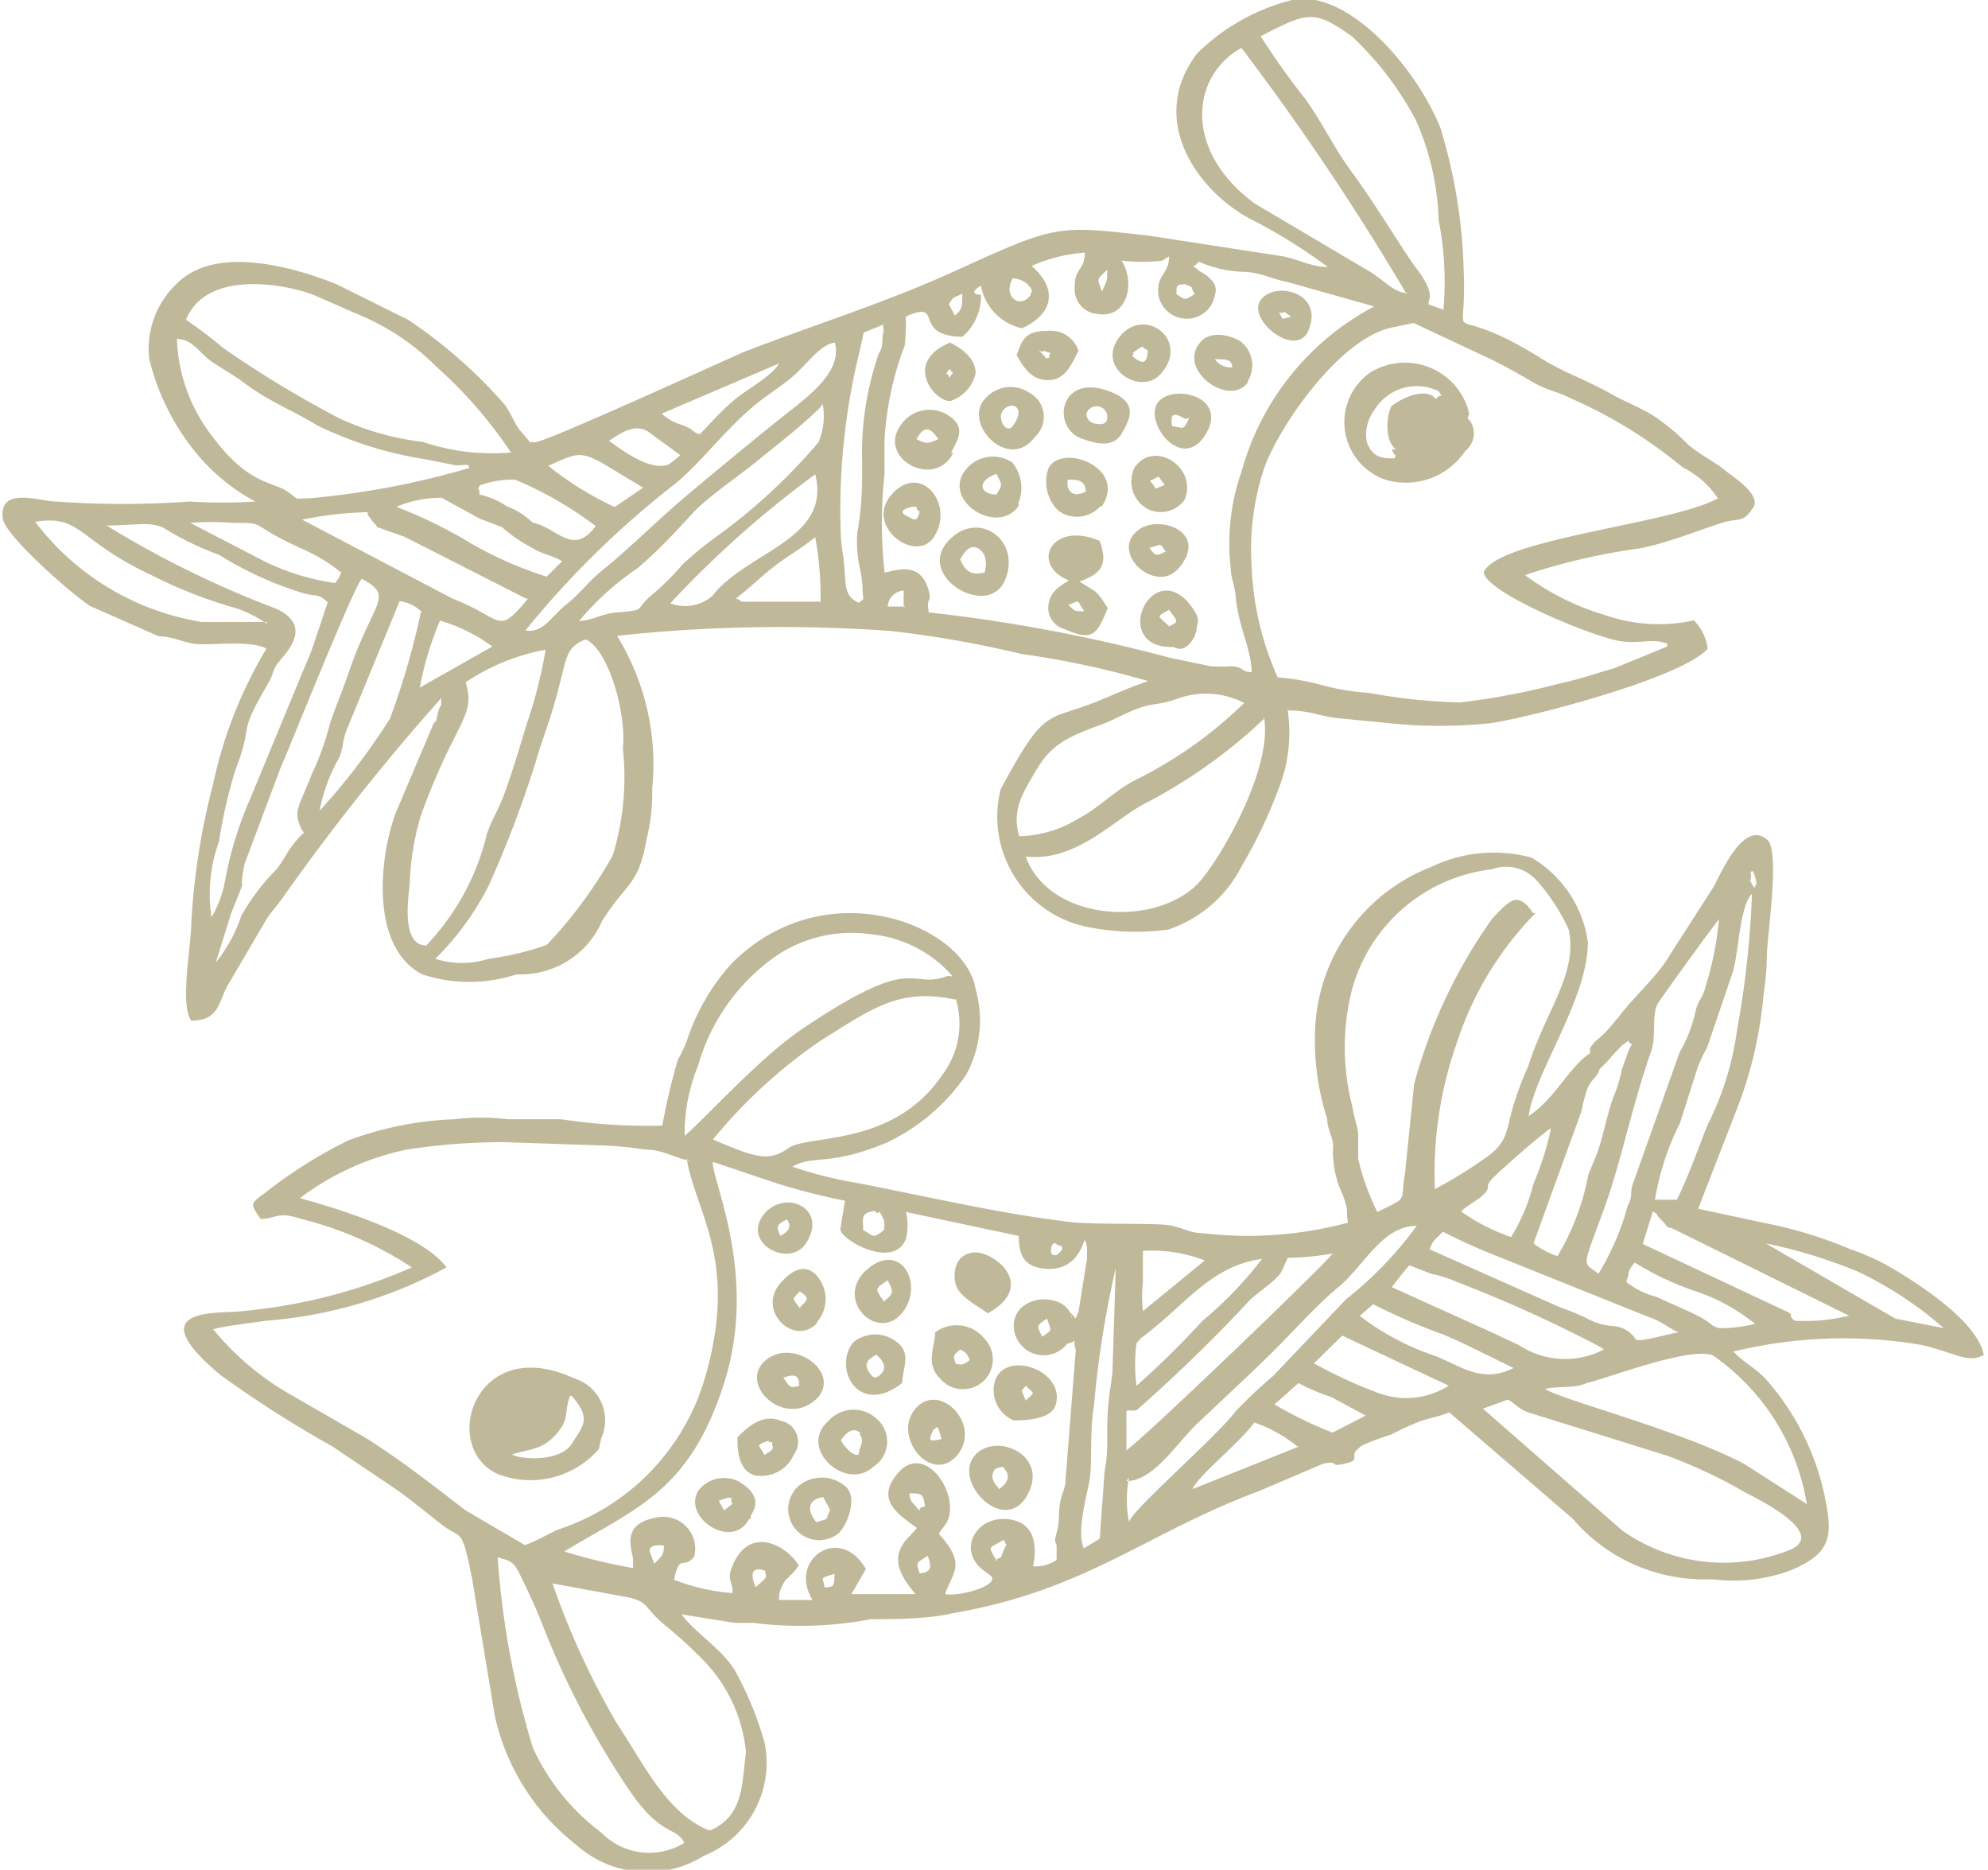 <svg xmlns="http://www.w3.org/2000/svg" viewBox="0 0 37.31 35.08"><defs><style>.cls-1{fill:#bfb999;fill-rule:evenodd;}</style></defs><title>Asset 5</title><g id="Layer_2" data-name="Layer 2"><g id="Layer_1-2" data-name="Layer 1"><path class="cls-1" d="M10.73,26.19c.38.44.21.56,0,.9s-.95.3-1.12.2c.28-.1.55-.07.82-.37s.15-.43.27-.73ZM21.94,11.75c-.22-.22-.25-.16,0-.31l.13.18c0,.09,0,.05-.11.13Zm.52,0c.06-.13,0-.26-.18-.47-.72-.76-1.43.9-.25.86.23.14.44-.2.43-.39ZM17.82,7.09c-.06-.17-.11,0,0-.17.09.14.09,0,0,.17Zm1.83,17.65c.08.25.11.2-.09.34-.1-.21-.12-.2.09-.34Zm.47,0c-.08-.49-1-.49-1.09.06a.56.56,0,0,0,1,.41c.24-.05.08-.15.16.12L20,27.73c0,.22-.08.28-.11.5s0,.33-.06.53,0,.18,0,.25l0,.26a.74.74,0,0,1-.44.12c0-.05.2-.78-.43-.88s-1,.56-.52.94l.16.12c.16.18-.59.39-.86.34.12-.4.42-.54-.12-1.13.05-.1.15-.17.19-.32.14-.53-.47-1.36-.94-.84s0,.8.34,1.05l-.22.24c-.28.36-.08.67.19,1l-1.2,0,.27-.47c-.49-.86-1.47-.17-1,.58h-.63a.54.54,0,0,1,.09-.32c.08-.14,0,0,.12-.14a.85.85,0,0,0,.16-.19c-.25-.4-.93-.74-1.24,0-.12.29,0,.27,0,.52a3.77,3.77,0,0,1-1.1-.25c.11-.52.18-.17.38-.44a.6.6,0,0,0-.74-.72c-.59.11-.46.51-.41.76l0,.18a10.21,10.21,0,0,1-1.29-.31c1.35-.82,2.35-1.12,3-3.16s-.25-3.84-.21-4.15l1.22.41a12.9,12.9,0,0,0,1.26.32l-.09.53c0,.2,1,.77,1.23.19a1,1,0,0,0,0-.51l2.12.45c0,.42.14.6.56.62.73,0,.64-.86.72-.4v.21l-.16,1c-.1.17,0,.14-.16,0ZM10,9.81a1.35,1.35,0,0,0-.49-.31A1.43,1.43,0,0,0,9,9.28c0-.19-.06,0,0-.17A1.77,1.77,0,0,1,9.67,9a7,7,0,0,1,1.51.87c-.42.57-.71.05-1.16-.06ZM9,9.73l.42.16a2.77,2.77,0,0,0,.55.38c.22.14.38.14.58.26l-.29.29a7.2,7.2,0,0,1-1.43-.63,8.7,8.7,0,0,0-1.39-.68,2.12,2.12,0,0,1,.85-.17L9,9.73Zm17.12-1.3c.09.21.1.06.05.17-.21,0-.41,0-.52-.31a.77.77,0,0,1,.14-.59A.93.93,0,0,1,27,7.34c.11.18.05,0-.05.15-.21-.28-.79.07-.84.14s-.17.6.09.8Zm1.43-.56c0-.16.05,0,0-.2A1.24,1.24,0,0,0,25.7,7,1.14,1.14,0,0,0,26,9a1.34,1.34,0,0,0,1.5-.54.42.42,0,0,0,.07-.59ZM24,5.87c.22,0,0-.08.23.07C24,6,24.11,6,24,5.87Zm.56.32c.29-.7-.63-.93-.9-.56s.68,1.12.9.56Zm-1.43.7a.35.35,0,0,1-.33-.15c.22,0,.31,0,.33.15Zm.29.26a.57.57,0,0,0-.12-.73c-.18-.13-.58-.23-.77,0-.46.52.56,1.24.89.75Zm-1.1.69s0,0-.06.12S22.13,8,22,8c-.06-.3.09-.23.24-.14Zm.28.35c.5-.74-.57-1-.86-.65s.41,1.31.86.65Zm-.74.91c-.26.09-.1.11-.28-.08.24-.09.1-.14.28.08Zm.37.28c.26-.59-.55-1.14-.93-.62a.59.59,0,0,0,.22.78.55.55,0,0,0,.71-.16Zm-.66.9c.26-.07.18-.1.31.07-.2.09-.19.08-.31-.07Zm.56.37c.56-.67-.37-1-.76-.71-.57.42.33,1.24.76.71Zm-1.78.82c-.19,0-.17,0-.3-.12.24-.09.14-.11.3.12Zm.44-.06c-.24-.38-.22-.29-.53-.5.43-.15.53-.33.38-.76-.9-.39-1.32.44-.58.74-.24.15-.34.23-.38.44a.41.41,0,0,0,.29.47c.55.25.62.09.82-.39Zm-.41-2.19c-.23.13-.38,0-.34-.22.18,0,.32,0,.34.22Zm.3.28c.48-.73-.75-1.19-1-.72a.76.76,0,0,0,.18.8.59.59,0,0,0,.79-.08Zm-.29-1.74a.2.2,0,0,1,.39.07c0,.13-.1.14-.22.12s-.17-.11-.17-.19Zm.67.36c.14-.25.3-.54-.17-.75-1-.43-1.18.64-.59.86.24.08.59.2.76-.11Zm.48-1.59c0,.29-.08.33-.29.15.08-.11-.08,0,.08-.11s.08-.05.21,0Zm.23.5c.59-.63-.28-1.3-.75-.72s.37,1.12.75.72Zm.47-1.7c.18.09.08,0,.18.19-.21.13-.18.1-.34,0,0-.19,0-.17.16-.19Zm-.3-.52c0,.35-.24.33-.2.72a.54.54,0,0,0,1,.18c.14-.31.07-.39-.07-.52a.94.94,0,0,0-.17-.11c-.14-.15-.15,0,0-.17a2.24,2.24,0,0,0,.81.19c.34,0,.52.13.85.19l1.63.46a5,5,0,0,0-2.49,3.1,4.08,4.08,0,0,0-.2,1.83c0,.17.08.32.09.51.05.57.3,1,.3,1.42-.2,0-.13-.09-.37-.11a2.67,2.67,0,0,1-.4,0l-.77-.16a30.38,30.38,0,0,0-4.52-.85c-.05-.33.06-.14,0-.41-.16-.58-.64-.36-.83-.34a8.81,8.81,0,0,1,0-1.85c0-.22,0-.42,0-.63a5.9,5.9,0,0,1,.38-1.78A4.08,4.08,0,0,0,17,5.94c.74-.33.09.36,1.06.38a1,1,0,0,0,.35-.79s0,0,0,0-.28,0,0-.17a1,1,0,0,0,.77.8c.59-.27.68-.74.18-1.17a3,3,0,0,1,1-.25c0,.34-.2.28-.19.66a.46.46,0,0,0,.42.49c.56.1.73-.57.46-1a3.18,3.18,0,0,0,.76,0ZM9.59,8.49a4.1,4.1,0,0,1-1.66-.2,5.1,5.1,0,0,1-1.58-.45A20.39,20.39,0,0,1,4.19,6.53,8,8,0,0,0,3.49,6c.41-1,2-.63,2.41-.46l.8.35a4.49,4.49,0,0,1,1.5,1A8.4,8.4,0,0,1,9.59,8.49Zm-.78.29a15.65,15.65,0,0,1-3,.57c-.32,0-.16.05-.42-.13s-.73-.13-1.38-1a3.15,3.15,0,0,1-.69-1.86c.3,0,.42.27.66.43s.43.26.65.43c.44.32.88.49,1.32.76A7.11,7.11,0,0,0,8,8.62l.55.11h.1a.33.33,0,0,1,.14,0Zm-2.4,1.94a.64.64,0,0,1-.12.22,4.38,4.38,0,0,1-1.37-.43l-1.35-.7a5.27,5.27,0,0,1,.79,0c.7,0,.22,0,1.38.52a3,3,0,0,1,.67.42ZM5,11.67l-1.21,0A4.9,4.9,0,0,1,.66,9.79c.87-.14.79.35,2.18,1a8.74,8.74,0,0,0,1.62.63,2.47,2.47,0,0,1,.56.29Zm9.62-4.85c-.14.24-.55.45-.81.66s-.48.47-.68.67c-.19-.07-.07-.08-.34-.18a.87.87,0,0,1-.37-.21l2.2-.94ZM11.43,8.27c.27-.18.49-.31.72-.18l.62.45-.21.17c-.35.15-.91-.28-1.13-.44Zm.1,1.24a6,6,0,0,1-1.24-.77c.51-.23.59-.28,1-.06l.78.47-.53.36Zm6.53-4c0,.24,0,.3-.14.41l-.11-.21c.1-.17.06-.1.25-.2Zm1.21-.19c.16.16.07.15.07.22-.21.28-.53,0-.33-.32a.5.5,0,0,1,.26.1ZM9.91,11.23c-.59.72-.46.37-1.42,0L5.67,9.75A6.82,6.82,0,0,1,6.9,9.61l0,.05.1.13c.16.17,0,.06.19.14l.4.14,2.28,1.16ZM20.78,5.06c0,.24,0,.19-.1.41-.09-.27-.11-.2.1-.41ZM8.24,11.64a3.11,3.11,0,0,1,1,.49l-1.36.77a5.92,5.92,0,0,1,.38-1.26Zm7.43-5.21c.15.59-.59,1.07-1.11,1.49s-1.08.88-1.64,1.35-1,.92-1.54,1.37c-.33.25-.45.46-.75.7s-.43.54-.77.49a17.17,17.17,0,0,1,2.82-2.76c.47-.39.93-1,1.43-1.42.27-.24.6-.42.85-.66s.47-.54.71-.56Zm-.23,1.15a1.26,1.26,0,0,1-.08.72A10.87,10.87,0,0,1,13.54,10a7,7,0,0,0-.72.58,4.91,4.91,0,0,1-.56.56c-.38.31-.1.3-.65.35-.26,0-.5.16-.74.16a5.31,5.31,0,0,1,1.11-1c.36-.31.71-.68,1-1s.85-.69,1.23-1,.8-.63,1.18-1ZM7.9,11.48a14.16,14.16,0,0,1-.58,2A12.13,12.13,0,0,1,6,15.21a3.13,3.13,0,0,1,.37-1c.08-.22.06-.31.13-.5l1-2.43a.7.7,0,0,1,.44.23ZM15.3,8.9c.31,1.23-1.28,1.44-1.93,2.28a.78.78,0,0,1-.79.14A19.11,19.11,0,0,1,15.3,8.9Zm0,1.18a6.18,6.18,0,0,1,.1,1.21H14c-.2,0,0,0-.19-.06.24-.18.44-.38.69-.58s.53-.35.81-.58Zm-9.41,2c-.08.24-.19.47-.29.72L4.69,15a6.87,6.87,0,0,0-.46,1.49,2.13,2.13,0,0,1-.26.72,2.87,2.87,0,0,1,.14-1.42,9.39,9.39,0,0,1,.31-1.35c.36-.92,0-.58.62-1.63.09-.16.06-.17.14-.32s.78-.71,0-1.07A18.72,18.72,0,0,1,2,9.86c.5,0,.88-.09,1.11.07a5.71,5.71,0,0,0,1,.48,6.64,6.64,0,0,0,1.55.71c.3.09.3,0,.49.18l-.26.78Zm10.67-6c.05.15,0,.14,0,.32s-.06.17-.1.33a5.7,5.7,0,0,0-.28,1.94c0,.42,0,.85-.09,1.32a2.23,2.23,0,0,0,.05.68,2.47,2.47,0,0,1,.05.38c0,.25.05.15-.07.26-.27-.11-.25-.35-.27-.63s-.06-.4-.07-.64a12.45,12.45,0,0,1,.36-3.48l.07-.32.39-.16Zm9.85-.58c-.24,0-.45-.26-.73-.42L23.55,3.82c-1.36-1-1.19-2.41-.25-2.92a48.48,48.48,0,0,1,3.1,4.62ZM6.79,10.86c.63.34.21.4-.26,1.8-.12.35-.25.64-.34.93a5.27,5.27,0,0,1-.34.94c-.23.59-.33.66-.23.94s.16,0-.16.43c-.11.16-.15.26-.28.42a4.06,4.06,0,0,0-.65.86,2.82,2.82,0,0,1-.48.88l.29-.93c.35-.87.11-.24.25-.92l.67-1.79c.13-.28,1.38-3.42,1.53-3.56Zm10.2.52-.33,0a.32.32,0,0,1,.3-.3l0,.32ZM23.66.68c.89-.46,1-.5,1.71,0a6,6,0,0,1,1.21,1.59A5,5,0,0,1,27,4.13a6,6,0,0,1,.09,1.68l-.28-.1c0-.13.06-.09,0-.29a1.47,1.47,0,0,0-.21-.36c-.24-.31-.75-1.18-1.25-1.86-.31-.42-.54-.91-.85-1.34A14,14,0,0,1,23.66.68ZM8,17.74c-.47,0-.34-.87-.31-1.16A4.93,4.93,0,0,1,7.9,15.3a12.66,12.66,0,0,1,.52-1.24c.36-.72.44-.82.32-1.26a4,4,0,0,1,1.5-.61,8.84,8.84,0,0,1-.36,1.41c-.13.43-.28.94-.44,1.36-.1.26-.21.42-.3.68A4.58,4.58,0,0,1,8,17.74ZM11,12c.42.2.76,1.37.69,2.05a5,5,0,0,1-.19,2,8.38,8.38,0,0,1-1.24,1.68,5.45,5.45,0,0,1-1.09.26,1.65,1.65,0,0,1-1,0,5.28,5.28,0,0,0,1-1.37,21,21,0,0,0,.88-2.31c.14-.5.29-.8.48-1.58.09-.33.1-.59.43-.72Zm12.35,1.19a8,8,0,0,1-2.07,1.46c-.41.22-.64.5-1.06.72a2.21,2.21,0,0,1-1.09.32c-.15-.5.07-.82.33-1.26s.56-.6,1.17-.82c.28-.1.5-.24.76-.33s.36-.05.68-.16a1.56,1.56,0,0,1,1.28.07Zm.37.25c.19,1-.9,2.82-1.27,3.17-.83.8-2.77.66-3.2-.54.95.11,1.66-.7,2.25-1a9.81,9.81,0,0,0,2.22-1.58Zm7.57-1.31-1,.41c-.36.1-.59.19-1,.28a13.68,13.68,0,0,1-1.89.36A10.82,10.82,0,0,1,25.69,13a4.54,4.54,0,0,1-.86-.14,4.36,4.36,0,0,0-.85-.15,5.59,5.59,0,0,1-.49-2.09,4.85,4.85,0,0,1,.23-1.82C24,8,25.13,6.37,26.1,6.15l.43-.09s0,0,0,0L28,6.75c.28.14.46.24.75.41s.47.18.72.31a8.76,8.76,0,0,1,2.11,1.3,1.67,1.67,0,0,1,.66.58c-.86.48-4.05.75-4.39,1.37-.05.35,1.91,1.18,2.51,1.3.41.08.66-.06.93.06Zm-7.13,1.2c.45,0,.57.11,1,.15l.92.09a9.1,9.1,0,0,0,1.88,0c.69-.09,3.62-.85,4.09-1.4a.92.92,0,0,0-.26-.53,3.07,3.07,0,0,1-1.67-.1,4.8,4.8,0,0,1-1.5-.75,11.8,11.8,0,0,1,2.15-.5c.59-.11,1.41-.46,1.66-.51s.3,0,.47-.25-.39-.59-.53-.71-.48-.3-.68-.47A4,4,0,0,0,31,7.78c-.28-.16-.45-.22-.71-.36-.5-.29-1-.45-1.42-.73-1.84-1.13-1.33,0-1.4-1.62a10,10,0,0,0-.44-2.68C26.52,1.16,25.24-.21,24.25,0a3.88,3.88,0,0,0-1.78,1c-.95,1.24,0,2.58,1,3.11a10.21,10.21,0,0,1,1.45.9c-.3,0-.54-.14-.84-.2l-2.53-.39c-1.72-.19-1.69-.22-3.66.68-1.3.59-2.63,1-3.92,1.5-.46.2-3.8,1.73-3.94,1.7s0,.09-.18-.12-.06-.06-.13-.16-.14-.28-.25-.43A9.18,9.18,0,0,0,7.66,6L6.31,5.33c-.83-.33-2.28-.74-3,0A1.68,1.68,0,0,0,2.8,6.73a4.42,4.42,0,0,0,.81,1.68,3.72,3.72,0,0,0,1.18,1,9.65,9.65,0,0,1-1.23,0,17.48,17.48,0,0,1-2.51,0c-.3,0-1.06-.29-1,.3,0,.3,1.26,1.41,1.64,1.66l1.29.57c.26,0,.41.1.67.14S4.69,12,5,12.17a8.31,8.31,0,0,0-1,2.54,13,13,0,0,0-.41,2.62c0,.39-.22,1.53,0,1.82.51,0,.51-.33.67-.64L5,17.25c.08-.13.17-.22.28-.37a42.32,42.32,0,0,1,3-3.78c0,.24,0,.05-.06.27s0,.12-.08.2l-.7,1.65c-.32.82-.51,2.54.48,3.06a2.83,2.83,0,0,0,1.78,0,1.66,1.66,0,0,0,1.6-1c.49-.77.68-.65.84-1.56a3.56,3.56,0,0,0,.1-.92,4.59,4.59,0,0,0-.66-2.87,28.67,28.67,0,0,1,5.15-.09,20.44,20.44,0,0,1,2.44.43,16.83,16.83,0,0,1,2.38.51c-.34.11-.59.23-.91.36-1,.42-1,.06-1.86,1.67a2.11,2.11,0,0,0,1.57,2.57,4.56,4.56,0,0,0,1.58.06,2.41,2.41,0,0,0,1.38-1.2A9.05,9.05,0,0,0,24,14.79a2.85,2.85,0,0,0,.16-1.51ZM19.58,6.66c-.19-.2,0,0,0-.08.22.08.1,0,.11.14-.16,0,0,0-.12-.06Zm.66-.08a.55.55,0,0,0-.6-.37c-.44,0-.46.21-.56.45.17.32.34.49.63.47s.41-.31.53-.55ZM19,8c-.12.15-.32-.18-.15-.33s.41,0,.15.33Zm.42.2a.51.51,0,0,0-.1-.83.63.63,0,0,0-.84.12c-.41.46.45,1.37.94.71Zm-.72.69c.13.24.1.21,0,.39-.29,0-.4-.24,0-.39Zm.41.56A.76.76,0,0,0,19,8.68a.65.65,0,0,0-.88.14c-.45.56.59,1.25,1,.67Zm-.75.84c.22.13.12.45.12.45-.23.06-.36,0-.46-.25.08-.11.16-.29.34-.2Zm.49.62c.35-.76-.5-1.39-1.07-.74s.74,1.43,1.07.74Zm-1.73-1.4c.19,0,0,0,.14.09-.06.22-.1.15-.28.06,0,0-.15-.09.14-.15Zm.39.59c.43-.61-.21-1.43-.76-.84s.41,1.31.76.84Zm.1-1.86c-.21.09-.22.09-.41,0,.14-.25.25-.24.41,0Zm.24.26c.12-.26.32-.5-.11-.74a.65.65,0,0,0-.85.24c-.41.6.64,1.19,1,.5Zm0-2.08c-.95.38-.27,1.16,0,1.1A.71.71,0,0,0,18.31,7c0-.29-.3-.49-.48-.57Zm-1.26,18c-.18-.26-.17-.23.07-.4.12.24.11.24-.07.4Zm.36.19c.4-.55-.07-1.34-.69-.78s.23,1.39.69.78Zm-2.18-1.73c.11.16,0,.23-.12.31-.09-.18-.08-.21.12-.31Zm.38.41c.38-.65-.47-1-.84-.47s.55,1,.84.47Zm-.14.94c.24.16.09.18,0,.31-.15-.19-.14-.16,0-.31Zm.32.58a.66.66,0,0,0,.08-.76c-.21-.36-.49-.28-.74,0-.5.52.23,1.23.66.78Zm3.21-.17c.95-.53.09-1.18-.27-1.14s-.39.4-.33.61.41.4.6.53Zm-.6.95c-.06-.15-.05-.16.08-.27.1.05.12.06.18.2-.14.1-.14.09-.26.07ZM17.55,25c0,.26-.19.59.09.86a.56.56,0,1,0,.83-.75.67.67,0,0,0-.92-.11Zm1.7,1c.19.18.16.11,0,.28-.09-.25-.1-.14,0-.28Zm.56.37c.21-.67-1-1.08-1.15-.41a.62.62,0,0,0,.36.69c.17,0,.69,0,.79-.28Zm-3.36-.95c.08.07.21.21.1.34s-.16.07-.17.07c-.16-.17-.17-.3.07-.41Zm.48.56c0-.31.19-.58-.1-.8a.65.65,0,0,0-.81,0c-.4.47.08,1.42.91.77ZM15,26c-.2.06-.18,0-.3-.15.17-.06.3-.08.3.15Zm.35.22c.43-.5-.5-1.14-1-.68s.42,1.29,1,.68Zm-.86.81c0,.18.08.12-.14.27l-.11-.18s.08-.06.1-.06c.19-.06,0,0,.15,0Zm-.65-.06c0,.19,0,.61.32.71a.67.67,0,0,0,.74-.39.4.4,0,0,0-.24-.63c-.32-.13-.58.06-.82.31Zm2.28-.07c.13.13,0,.26,0,.36s-.21,0-.34-.24c.1-.13.23-.27.38-.12Zm.27.62a.56.56,0,0,0,.05-.91.63.63,0,0,0-.89.05c-.59.51.33,1.34.84.86Zm1.13-.7c.06,0,.06-.17.15.18-.28.07-.23,0-.15-.18Zm.43.5c.5-.56-.3-1.41-.76-.9s.27,1.44.76.9Zm.8.62c-.05-.08-.15-.16-.12-.28s.07-.11.19-.14c.15.16.12.28-.07.42Zm.52.13c.46-.79-.64-1.23-1-.73s.58,1.45,1,.73Zm-1.48-9.76c-.75.28-.55-.48-2.74,1-.79.53-1.85,1.71-2.2,2A3.29,3.29,0,0,1,13.1,20a3.75,3.75,0,0,1,1.25-1.9,2.53,2.53,0,0,1,2-.57,2.32,2.32,0,0,1,1.53.79Zm12.55.81a3.23,3.23,0,0,1-.25.29l-.16.14c-.15.18-.07.08-.09.21-.4.27-.65.85-1.15,1.18.11-.82,1.12-2.21,1.11-3.27a2.19,2.19,0,0,0-1.06-1.58,2.72,2.72,0,0,0-1.89.18,3.42,3.42,0,0,0-2.16,2.9A4.82,4.82,0,0,0,24.91,21c0,.18.09.3.11.48a1.91,1.91,0,0,0,.18.94c.13.34.05.28.1.52a7.23,7.23,0,0,1-2.71.2c-.25,0-.37-.1-.64-.15s-1.59,0-2-.08c-1.18-.14-2.65-.48-3.84-.71a7.74,7.74,0,0,1-1.24-.31c.41-.23.69,0,1.77-.45a3.75,3.75,0,0,0,1.49-1.27,2.13,2.13,0,0,0,.18-1.61c-.19-1.21-2.83-2.26-4.59-.47a4,4,0,0,0-.83,1.44,2.92,2.92,0,0,1-.17.36,11.75,11.75,0,0,0-.29,1.23A10.82,10.82,0,0,1,10.53,21h-1a4.12,4.12,0,0,0-1,0,6.35,6.35,0,0,0-2,.4,8.89,8.89,0,0,0-1.58,1c-.26.19-.25.19-.06.47.29,0,.31-.15.76,0a6.69,6.69,0,0,1,2.08.91,10.22,10.22,0,0,1-3.18.82c-.38.06-2-.12-.41,1.2a21.06,21.06,0,0,0,2.1,1.34l1.07.72c.36.24.65.49,1,.76s.35,0,.55,1l.43,2.59a4.21,4.21,0,0,0,1.52,2.4,2,2,0,0,0,2.4.21,1.88,1.88,0,0,0,1.14-2.12,6.21,6.21,0,0,0-.56-1.36c-.24-.4-.74-.7-1-1.05l1,.16.35,0a7.12,7.12,0,0,0,2.21-.07c.38,0,1.07,0,1.52-.11,2.52-.43,3.63-1.5,5.75-2.29l1.22-.52c.34-.06.07.08.41,0s0-.14.32-.34a3.82,3.82,0,0,1,.53-.2,5.86,5.86,0,0,1,.57-.26c.19-.06.33-.08.53-.16l2.32,2a3.24,3.24,0,0,0,2.61,1.13,3.08,3.08,0,0,0,1.46-.16c.76-.31.8-.63.68-1.27a4.8,4.8,0,0,0-1.1-2.29c-.22-.25-.43-.33-.64-.55a8.69,8.69,0,0,1,3.56-.12c.61.15.87.35,1.14.18-.12-.63-1.23-1.34-1.78-1.66a4.43,4.43,0,0,0-.72-.32A8.06,8.06,0,0,0,33.37,23l-1.5-.32.75-1.93a7.78,7.78,0,0,0,.48-2.11,5.07,5.07,0,0,0,.06-.7c0-.36.26-2,0-2.19-.43-.36-.84.59-1,.89l-.81,1.26c-.22.4-.74.85-1,1.22Zm-.31.93c.12-.11.18-.19.29-.31l.14-.14c.2-.12,0-.11.17,0-.06.07,0,0-.06.1l-.13.36a2.57,2.57,0,0,1-.15.5c-.11.27-.19.71-.29,1-.05.16-.13.32-.19.48a4.66,4.66,0,0,1-.58,1.53,1.64,1.64,0,0,1-.45-.24l.9-2.48a3.16,3.16,0,0,1,.11-.42c.08-.2.19-.2.24-.4ZM17.94,18.75a1.59,1.59,0,0,1-.25,1.41c-.92,1.37-2.52,1.12-2.89,1.38s-.6.19-1.42-.16a9.67,9.67,0,0,1,2-1.84c1-.63,1.5-1,2.52-.79Zm-5.05,3c.16,1,1,1.92.32,4.17a4.25,4.25,0,0,1-2.74,2.78c-.22.1-.39.21-.62.29l-1.11-.65C8.1,27.85,7.61,27.46,6.9,27l-1.51-.87A5.24,5.24,0,0,1,4,24.94c.21-.06.73-.12,1-.16a8.44,8.44,0,0,0,3.38-1c-.54-.74-2.71-1.28-2.75-1.3a5,5,0,0,1,2-.91,11.9,11.9,0,0,1,1.83-.14l1.78.06a6.4,6.4,0,0,1,.87.08c.35,0,.54.16.85.21Zm3.56,1c.09.05,0-.14.14.14a.65.65,0,0,1,0,.19c-.21.17-.19.11-.39,0,0-.21-.06-.32.21-.36Zm3.38.61s.24,0,0,.19h-.05s-.08,0-.05-.14.1-.06.11-.06Zm13-7c.07,0,.06-.07.11.1s0,.14,0,.16,0,.09-.08-.07,0,.06,0-.08v-.11ZM12.46,29c0,.19-.05.2-.18.34l-.08-.21s-.08-.17.26-.13Zm9-5.53a2.73,2.73,0,0,1,1.15.18l-1.16.95a2.51,2.51,0,0,1,0-.55v-.58Zm-7.1,6c0,.13.1.07-.18.31-.19-.46.16-.31.18-.31ZM28.77,17.13c-.29-.43-.44-.23-.76.1a9.69,9.69,0,0,0-1.47,3.11L26.37,22c-.1.57.09.44-.52.74a4.42,4.42,0,0,1-.36-1c0-.16,0-.32,0-.45s-.08-.32-.11-.53a4.42,4.42,0,0,1-.07-1.9A3.09,3.09,0,0,1,28,16.31a.77.77,0,0,1,.84.21,3.7,3.7,0,0,1,.6.92c.18.82-.43,1.52-.76,2.57a5.57,5.57,0,0,0-.31.85c-.1.36-.09.57-.44.83a8.71,8.71,0,0,1-1,.62,7.31,7.31,0,0,1,.4-2.71,6.23,6.23,0,0,1,1.49-2.47ZM17.36,28.27c-.2,0,0,.19-.21-.05a.24.24,0,0,1-.08-.2c.22,0,.26,0,.29.25ZM23.7,23.6a7,7,0,0,1-1.13,1.18A16.16,16.16,0,0,1,21.33,26a3,3,0,0,1,0-.8l.08-.09c.84-.62,1.29-1.35,2.27-1.49Zm5.4-2.39a5.51,5.51,0,0,1-.32,1,3.55,3.55,0,0,1-.42,1,3.63,3.63,0,0,1-.94-.48c.14-.14.37-.23.47-.37s-.1-.06.29-.41c.23-.21.66-.59.92-.78ZM15.66,29.53c0,.21,0,.26-.19.25,0-.18-.14-.15.19-.25ZM13.3,34.34c-.79-.32-1.22-1.25-1.72-2a14.67,14.67,0,0,1-1.21-2.63l1.47.27c.37.11.23.18.66.53a8.17,8.17,0,0,1,.69.63A2.87,2.87,0,0,1,14,32.87c-.08.64-.05,1.19-.66,1.47Zm7.89-7.88s0,0,0,0,0,0,0,0a.35.35,0,0,0,.14,0,29,29,0,0,0,2.13-2.07c.15-.14.31-.24.46-.38s.12-.14.25-.41a5.44,5.44,0,0,0,.84-.08c-.12.18-3.53,3.46-3.87,3.69,0-.32,0-.44,0-.74Zm-3.78,2.73c.07.19.09.31-.15.33-.07-.22-.07-.18.15-.33Zm1.29.09c-.16-.29-.16-.21.14-.39.06.18.08,0,0,.19s0,.1-.18.2ZM32.88,16.79a18,18,0,0,1-.28,2.54,5.59,5.59,0,0,1-.55,1.77c-.17.42-.37,1-.58,1.41l-.41,0a5,5,0,0,1,.47-1.44L31.87,20a3.7,3.7,0,0,1,.17-.35l.49-1.44c.1-.38.13-1.23.35-1.44Zm-11.94,7-.06,1.89c0,.23-.11.55-.1,1.27,0,.26,0,.39-.05.66l-.09,1.26-.3.18c-.14-.31.06-1,.11-1.29s0-.93.08-1.37a18.77,18.77,0,0,1,.41-2.6Zm.2,4c.51,0,.94-.71,1.33-1.08s.92-.86,1.37-1.3.82-.88,1.29-1.27S25.94,23,26.59,23a7.12,7.12,0,0,1-1.33,1.38L23.9,25.81a8.94,8.94,0,0,0-.71.67c-.35.47-2,1.9-2,2.08a2.14,2.14,0,0,1,0-.84ZM32.26,17.26A6.06,6.06,0,0,1,32,18.54c-.05.2-.12.21-.17.4a2.71,2.71,0,0,1-.31.81l-.87,2.45c-.07.2,0,.24-.1.42A5,5,0,0,1,30,23.9c-.3-.24-.32-.06.09-1.18.33-.89.53-1.95.9-3,.1-.29,0-.7.13-.9s1.07-1.5,1.15-1.58Zm-7.88,9.88-2,.8c.11-.26.91-.89,1.16-1.25a2.66,2.66,0,0,1,.81.45Zm1.25-.58-.62.32a7.36,7.36,0,0,1-1.09-.53l.45-.4a3.73,3.73,0,0,0,.61.26l.65.35ZM27.19,26a1.5,1.5,0,0,1-1.34.13,8.81,8.81,0,0,1-1.19-.55l.53-.52,2,.94ZM12.84,34.58a1.26,1.26,0,0,1-1.56-.2A4.11,4.11,0,0,1,10,32.79a16,16,0,0,1-.66-3.57c.3.08.31.1.47.43s.24.51.35.78a15.77,15.77,0,0,0,1.61,3.1c.59.89.86.74,1.05,1ZM28.4,25.67c-.58.3-1-.05-1.47-.23a4.9,4.9,0,0,1-1.41-.75l.25-.22a11.11,11.11,0,0,0,1.32.57l.32.14,1,.49Zm1.7-.35a1.57,1.57,0,0,1-1.59-.08L28,25l-1.88-.85c.1-.13.24-.31.33-.41s0,0,0,0l.41.16a2.3,2.3,0,0,1,.45.14,25.66,25.66,0,0,1,2.72,1.23ZM31.51,25c-.11,0-.76.2-.81.13a.54.54,0,0,0-.44-.25,1.23,1.23,0,0,1-.49-.15,4.19,4.19,0,0,0-.49-.2l-2.45-1.09c.08-.2.1-.17.25-.33a11.06,11.06,0,0,0,1.07.48l2.79,1.12c.25.08.42.24.57.29Zm-.83-1.31a5.51,5.51,0,0,0,1.15.54,3.59,3.59,0,0,1,1.11.61,2.83,2.83,0,0,1-.67.08c-.23-.06-.06-.08-.59-.32l-.6-.27a1.47,1.47,0,0,1-.56-.28c.08-.21,0-.17.16-.36Zm4,1a3.37,3.37,0,0,1-1,.09c-.17-.14.07-.08-.25-.22l-2.6-1.22.19-.61c.15.09,0,0,.17.17s0,.08.22.16l3.3,1.63ZM29,26.06c.24-.06.53,0,.78-.11.42-.1,2-.71,2.38-.51a4.23,4.23,0,0,1,1.75,2.78l-1.17-.75c-1.21-.64-3.49-1.22-3.74-1.41Zm6.57-1.32-2.43-1.41a9.39,9.39,0,0,1,1.73.53,7,7,0,0,1,1.61,1.06l-.91-.18ZM32.75,28c.35.18,1.47.75.89,1.06a3.31,3.31,0,0,1-3.19-.34l-2.62-2.29.47-.17c.15.08.17.16.38.24l2.6.81a9.4,9.4,0,0,1,1.47.69Zm-17.17.33c-.1.21,0,.15-.26.23-.19-.23-.15-.43.13-.47l.13.24Zm.17.43c.18-.2.32-.64.15-.84a.68.68,0,0,0-.9-.05.58.58,0,1,0,.75.89Zm-2-.55-.16.13-.1-.18c.36-.14.18,0,.26.05Zm.34.29s0,0,0-.05.3-.34-.22-.65a.61.61,0,0,0-.75.15c-.35.5.62,1.16.94.55Zm-3-1.16c.21-.21.12-.09.2-.37a.82.82,0,0,0-.52-1.11c-1.86-.86-2.53,1.31-1.42,1.8a1.7,1.7,0,0,0,1.74-.32Z"/></g></g></svg>